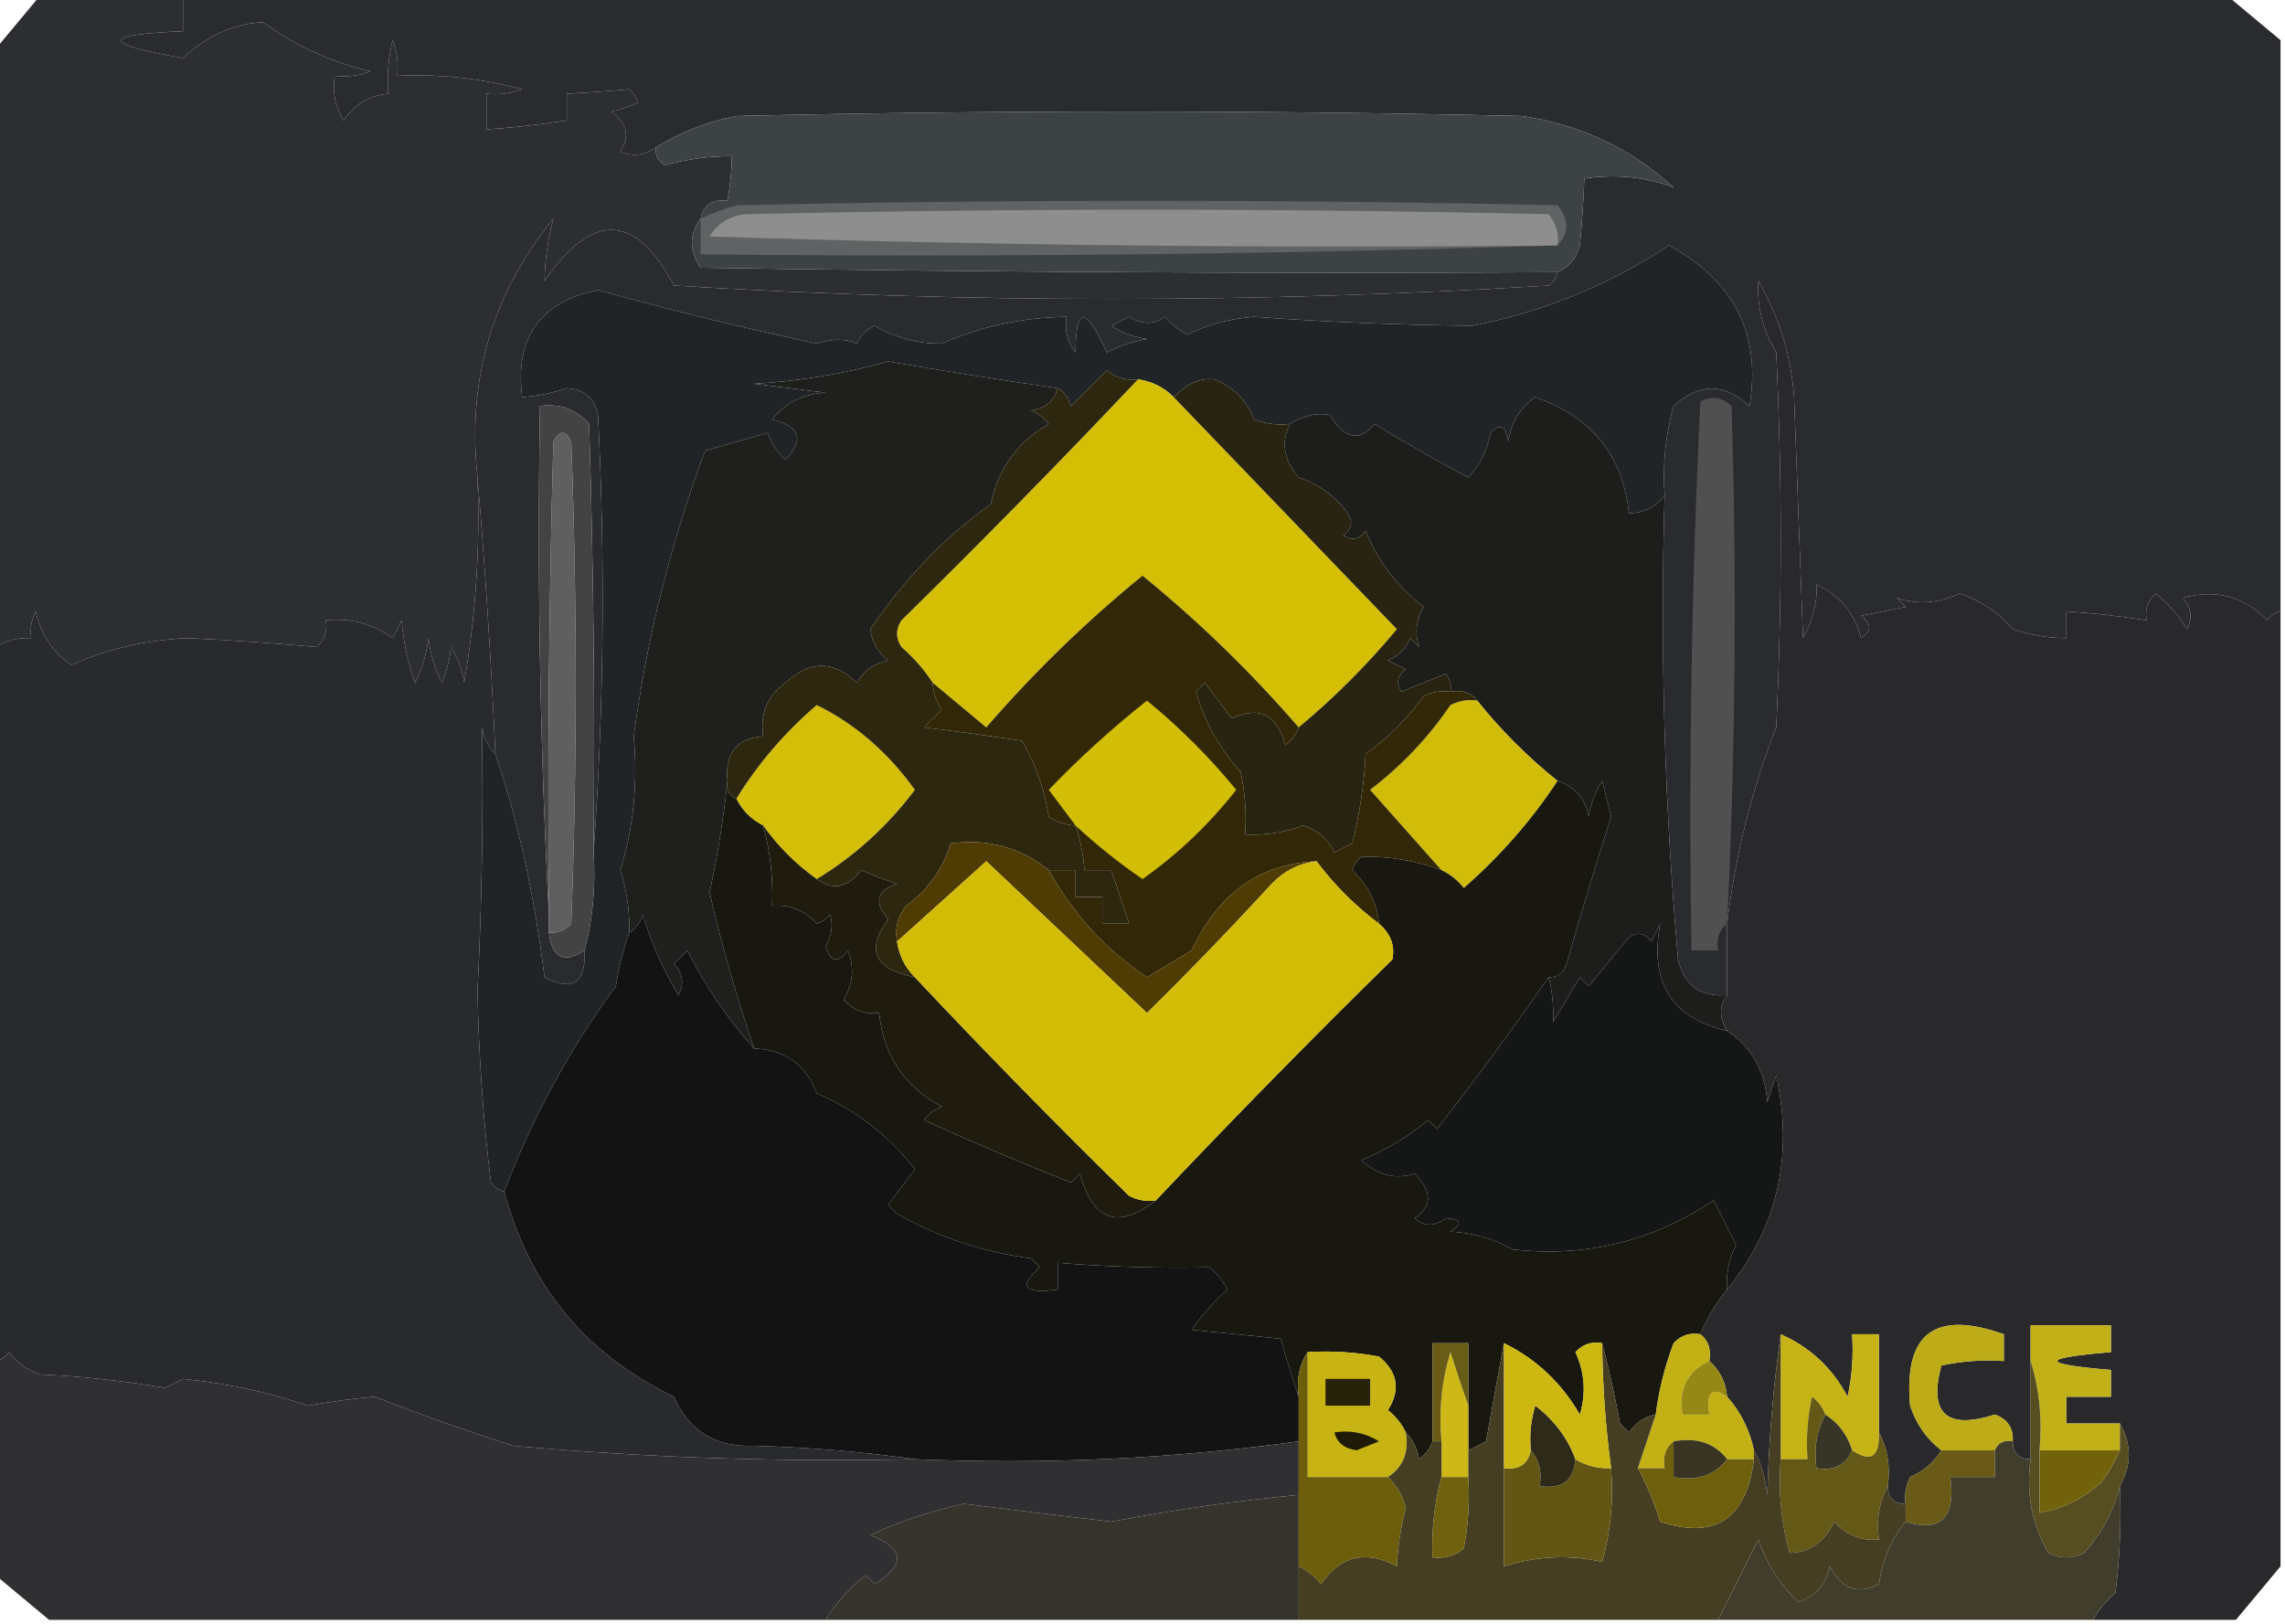 <?xml version="1.0" encoding="UTF-8"?>
<!DOCTYPE svg PUBLIC "-//W3C//DTD SVG 1.1//EN" "http://www.w3.org/Graphics/SVG/1.1/DTD/svg11.dtd">
<svg xmlns="http://www.w3.org/2000/svg" version="1.1" width="256px" height="182px" style="shape-rendering:geometricPrecision; text-rendering:geometricPrecision; image-rendering:optimizeQuality; fill-rule:evenodd; clip-rule:evenodd" xmlns:xlink="http://www.w3.org/1999/xlink">
<g><path style="opacity:1" fill="#2c2e32" d="M 4.5,-0.5 C 9.833,-0.5 15.167,-0.5 20.5,-0.5C 20.5,0.833 20.5,2.167 20.5,3.5C 11.268,3.888 11.268,4.888 20.5,6.5C 23.248,3.949 26.248,2.616 29.5,2.5C 33.051,5.106 37.051,6.939 41.5,8C 40.207,8.49 38.873,8.657 37.5,8.5C 37.215,10.288 37.548,11.955 38.5,13.5C 39.695,11.703 41.362,10.703 43.5,10.5C 43.338,8.473 43.505,6.473 44,4.5C 44.49,5.793 44.657,7.127 44.5,8.5C 49.248,8.275 53.915,8.775 58.5,10C 57.207,10.49 55.873,10.657 54.5,10.5C 54.5,11.833 54.5,13.167 54.5,14.5C 57.518,14.296 60.518,13.963 63.5,13.5C 63.5,12.5 63.5,11.5 63.5,10.5C 65.915,10.373 68.249,10.207 70.5,10C 70.957,10.414 71.291,10.914 71.5,11.5C 70.397,11.998 69.397,12.331 68.5,12.5C 70.27,13.82 70.603,15.32 69.5,17C 70.928,17.579 72.262,17.412 73.5,16.5C 73.369,17.376 73.703,18.043 74.5,18.5C 77.068,17.81 79.568,17.477 82,17.5C 81.981,19.108 81.815,20.774 81.5,22.5C 79.821,22.285 78.821,22.952 78.5,24.5C 77.193,26.223 77.193,28.056 78.5,30C 110.498,30.5 142.498,30.667 174.5,30.5C 174.389,31.117 174.056,31.617 173.5,32C 140.834,33.99 108.167,33.99 75.5,32C 71.192,23.864 66.359,23.697 61,31.5C 61.052,29.089 61.385,26.756 62,24.5C 55.145,32.924 52.311,42.59 53.5,53.5C 53.812,61.228 53.312,68.895 52,76.5C 51.781,75.062 51.281,73.729 50.5,72.5C 50.446,73.687 50.113,75.02 49.5,76.5C 48.702,74.922 48.202,73.256 48,71.5C 47.798,73.256 47.298,74.922 46.5,76.5C 45.686,74.234 45.186,71.9 45,69.5C 44.667,70.167 44.333,70.833 44,71.5C 41.772,69.887 39.272,69.22 36.5,69.5C 36.719,70.675 36.386,71.675 35.5,72.5C 30.742,72.067 25.909,71.734 21,71.5C 16.355,71.715 12.022,72.715 8,74.5C 5.851,73.023 4.518,71.023 4,68.5C 3.517,69.448 3.351,70.448 3.5,71.5C 2.041,71.433 0.708,71.766 -0.5,72.5C -0.5,50.167 -0.5,27.833 -0.5,5.5C 1.137,3.525 2.804,1.525 4.5,-0.5 Z"/></g>
<g><path style="opacity:1" fill="#2a2b2f" d="M 20.5,-0.5 C 96.833,-0.5 173.167,-0.5 249.5,-0.5C 251.475,1.137 253.475,2.804 255.5,4.5C 255.5,25.833 255.5,47.167 255.5,68.5C 254.883,68.611 254.383,68.944 254,69.5C 251.399,66.81 248.232,65.977 244.5,67C 245.517,68.049 245.684,69.216 245,70.5C 244.059,68.939 242.892,67.605 241.5,66.5C 240.614,67.325 240.281,68.325 240.5,69.5C 237.518,69.037 234.518,68.704 231.5,68.5C 231.5,69.5 231.5,70.5 231.5,71.5C 229.453,71.489 227.453,71.156 225.5,70.5C 223.883,68.609 221.883,67.276 219.5,66.5C 217.169,67.606 214.836,67.772 212.5,67C 212.833,67.333 213.167,67.667 213.5,68C 211.833,68.333 210.167,68.667 208.5,69C 209.711,69.893 209.711,70.726 208.5,71.5C 207.768,68.691 206.101,66.691 203.5,65.5C 203.642,67.382 203.142,69.382 202,71.5C 201.667,62.5 201.333,53.5 201,44.5C 200.662,39.821 199.328,35.488 197,31.5C 196.82,34.309 197.487,36.976 199,39.5C 199.667,53.5 199.667,67.5 199,81.5C 196.231,88.577 194.397,95.91 193.5,103.5C 193.5,106.167 193.5,108.833 193.5,111.5C 190.52,111.759 188.687,110.426 188,107.5C 186.474,90.052 185.974,72.718 186.5,55.5C 186.249,52.091 186.583,48.758 187.5,45.5C 190.371,42.887 193.205,42.887 196,45.5C 197.347,37.526 194.347,31.526 187,27.5C 180.238,31.937 172.905,34.937 165,36.5C 156.82,36.416 148.654,36.082 140.5,35.5C 137.842,35.69 135.342,36.357 133,37.5C 132.05,36.978 131.216,36.311 130.5,35.5C 129.289,36.39 127.955,36.39 126.5,35.5C 125.833,35.833 125.167,36.167 124.5,36.5C 125.729,37.281 127.062,37.781 128.5,38C 126.899,38.273 125.399,38.773 124,39.5C 121.67,34.288 120.503,34.288 120.5,39.5C 119.571,38.311 119.238,36.978 119.5,35.5C 114.569,35.568 109.903,36.568 105.5,38.5C 102.812,38.519 100.312,37.852 98,36.5C 97.055,36.905 96.388,37.572 96,38.5C 94.704,37.932 93.204,37.932 91.5,38.5C 83.255,36.742 75.089,34.742 67,32.5C 60.499,33.82 57.665,37.82 58.5,44.5C 60.199,44.38 61.865,44.046 63.5,43.5C 65.425,43.59 66.592,44.59 67,46.5C 67.828,63.005 67.662,79.338 66.5,95.5C 66.667,79.496 66.5,63.496 66,47.5C 64.556,45.845 62.722,45.178 60.5,45.5C 60.17,64.674 60.503,83.674 61.5,102.5C 61.5,103.167 61.5,103.833 61.5,104.5C 61.837,107.336 63.171,108.002 65.5,106.5C 65.65,110.161 64.15,111.161 61,109.5C 59.865,100.242 58.032,91.909 55.5,84.5C 55.024,74.004 54.358,63.67 53.5,53.5C 52.311,42.59 55.145,32.924 62,24.5C 61.385,26.756 61.052,29.089 61,31.5C 66.359,23.697 71.192,23.864 75.5,32C 108.167,33.99 140.834,33.99 173.5,32C 174.056,31.617 174.389,31.117 174.5,30.5C 175.79,29.942 176.623,28.942 177,27.5C 177.254,24.805 177.421,22.305 177.5,20C 181.015,19.481 184.348,19.814 187.5,21C 182.696,16.615 177.029,13.948 170.5,13C 141.167,12.333 111.833,12.333 82.5,13C 79.261,13.622 76.261,14.788 73.5,16.5C 72.262,17.412 70.928,17.579 69.5,17C 70.603,15.32 70.27,13.82 68.5,12.5C 69.397,12.331 70.397,11.998 71.5,11.5C 71.291,10.914 70.957,10.414 70.5,10C 68.249,10.207 65.915,10.373 63.5,10.5C 63.5,11.5 63.5,12.5 63.5,13.5C 60.518,13.963 57.518,14.296 54.5,14.5C 54.5,13.167 54.5,11.833 54.5,10.5C 55.873,10.657 57.207,10.49 58.5,10C 53.915,8.775 49.248,8.275 44.5,8.5C 44.657,7.127 44.49,5.793 44,4.5C 43.505,6.473 43.338,8.473 43.5,10.5C 41.362,10.703 39.695,11.703 38.5,13.5C 37.548,11.955 37.215,10.288 37.5,8.5C 38.873,8.657 40.207,8.49 41.5,8C 37.051,6.939 33.051,5.106 29.5,2.5C 26.248,2.616 23.248,3.949 20.5,6.5C 11.268,4.888 11.268,3.888 20.5,3.5C 20.5,2.167 20.5,0.833 20.5,-0.5 Z"/></g>
<g><path style="opacity:1" fill="#3d4245" d="M 174.5,30.5 C 142.498,30.667 110.498,30.5 78.5,30C 77.193,28.056 77.193,26.223 78.5,24.5C 78.821,22.952 79.821,22.285 81.5,22.5C 81.815,20.774 81.981,19.108 82,17.5C 79.568,17.477 77.068,17.81 74.5,18.5C 73.703,18.043 73.369,17.376 73.5,16.5C 76.261,14.788 79.261,13.622 82.5,13C 111.833,12.333 141.167,12.333 170.5,13C 177.029,13.948 182.696,16.615 187.5,21C 184.348,19.814 181.015,19.481 177.5,20C 177.421,22.305 177.254,24.805 177,27.5C 176.623,28.942 175.79,29.942 174.5,30.5 Z"/></g>
<g><path style="opacity:1" fill="#5f6364" d="M 174.5,27.5 C 142.671,28.498 110.671,28.832 78.5,28.5C 78.5,27.167 78.5,25.833 78.5,24.5C 79.766,23.91 81.099,23.41 82.5,23C 113.167,22.333 143.833,22.333 174.5,23C 175.801,24.616 175.801,26.116 174.5,27.5 Z"/></g>
<g><path style="opacity:1" fill="#8e8e8e" d="M 174.5,27.5 C 142.826,27.833 111.16,27.5 79.5,26.5C 80.38,25.029 81.714,24.196 83.5,24C 113.5,23.333 143.5,23.333 173.5,24C 174.337,25.011 174.67,26.178 174.5,27.5 Z"/></g>
<g><path style="opacity:1" fill="#202426" d="M 186.5,55.5 C 185.533,56.806 184.199,57.473 182.5,57.5C 181.805,51.03 178.305,46.697 172,44.5C 170.26,45.716 169.26,47.383 169,49.5C 168.683,47.699 168.016,47.366 167,48.5C 166.64,50.421 165.806,52.088 164.5,53.5C 160.885,51.585 157.385,49.585 154,47.5C 152.318,49.554 150.651,49.221 149,46.5C 147.612,46.214 146.112,46.548 144.5,47.5C 143.127,47.657 141.793,47.49 140.5,47C 139.667,44.833 138.167,43.333 136,42.5C 134.413,42.342 132.913,43.009 131.5,44.5C 130.395,43.4 129.062,42.733 127.5,42.5C 126.178,42.67 125.011,42.337 124,41.5C 122.667,42.833 121.333,44.167 120,45.5C 119.722,44.584 119.222,43.917 118.5,43.5C 112.196,42.592 105.863,41.592 99.5,40.5C 94.605,41.878 89.605,42.711 84.5,43C 87.167,43.333 89.833,43.667 92.5,44C 89.997,44.129 87.997,45.129 86.5,47C 89.649,47.776 90.149,49.276 88,51.5C 87.085,50.672 86.419,49.672 86,48.5C 83.667,49.167 81.333,49.833 79,50.5C 75.124,60.901 72.458,71.567 71,82.5C 71.475,87.731 70.975,92.731 69.5,97.5C 70.223,99.782 70.557,102.116 70.5,104.5C 69.815,106.414 69.315,108.414 69,110.5C 63.818,117.541 59.651,125.208 56.5,133.5C 55.883,133.389 55.383,133.056 55,132.5C 54.124,125.36 53.624,118.193 53.5,111C 53.985,101.216 54.151,91.383 54,81.5C 54.232,82.737 54.732,83.737 55.5,84.5C 58.032,91.909 59.865,100.242 61,109.5C 64.15,111.161 65.65,110.161 65.5,106.5C 66.423,102.936 66.756,99.269 66.5,95.5C 67.662,79.338 67.828,63.005 67,46.5C 66.592,44.59 65.425,43.59 63.5,43.5C 61.865,44.046 60.199,44.38 58.5,44.5C 57.665,37.82 60.499,33.82 67,32.5C 75.089,34.742 83.255,36.742 91.5,38.5C 93.204,37.932 94.704,37.932 96,38.5C 96.388,37.572 97.055,36.905 98,36.5C 100.312,37.852 102.812,38.519 105.5,38.5C 109.903,36.568 114.569,35.568 119.5,35.5C 119.238,36.978 119.571,38.311 120.5,39.5C 120.503,34.288 121.67,34.288 124,39.5C 125.399,38.773 126.899,38.273 128.5,38C 127.062,37.781 125.729,37.281 124.5,36.5C 125.167,36.167 125.833,35.833 126.5,35.5C 127.955,36.39 129.289,36.39 130.5,35.5C 131.216,36.311 132.05,36.978 133,37.5C 135.342,36.357 137.842,35.69 140.5,35.5C 148.654,36.082 156.82,36.416 165,36.5C 172.905,34.937 180.238,31.937 187,27.5C 194.347,31.526 197.347,37.526 196,45.5C 193.205,42.887 190.371,42.887 187.5,45.5C 186.583,48.758 186.249,52.091 186.5,55.5 Z"/></g>
<g><path style="opacity:1" fill="#d5bf05" d="M 127.5,42.5 C 129.062,42.733 130.395,43.4 131.5,44.5C 139.791,53.126 148.124,61.792 156.5,70.5C 153.146,74.521 149.479,78.188 145.5,81.5C 140.158,75.325 134.325,69.658 128,64.5C 121.696,69.637 115.863,75.303 110.5,81.5C 108.481,79.81 106.481,78.144 104.5,76.5C 103.542,75.038 102.376,73.705 101,72.5C 100.333,71.5 100.333,70.5 101,69.5C 110.036,60.632 118.869,51.632 127.5,42.5 Z"/></g>
<g><path style="opacity:1" fill="#1d1e1c" d="M 186.5,55.5 C 185.974,72.718 186.474,90.052 188,107.5C 188.687,110.426 190.52,111.759 193.5,111.5C 192.595,112.702 192.595,114.036 193.5,115.5C 187.277,114.088 184.777,110.088 186,103.5C 185.667,104.167 185.333,104.833 185,105.5C 184.282,104.549 183.449,104.383 182.5,105C 181,106.833 179.5,108.667 178,110.5C 177.667,110.167 177.333,109.833 177,109.5C 176,111.167 175,112.833 174,114.5C 174.068,112.658 173.901,110.991 173.5,109.5C 174.497,109.53 175.164,109.03 175.5,108C 177.09,102.471 178.757,96.971 180.5,91.5C 180.167,90.167 179.833,88.833 179.5,87.5C 178.719,88.729 178.219,90.062 178,91.5C 177.584,89.45 176.417,88.116 174.5,87.5C 171.167,84.833 168.167,81.833 165.5,78.5C 164.791,77.596 163.791,77.263 162.5,77.5C 162.631,76.761 162.464,76.094 162,75.5C 160.333,76.167 158.667,76.833 157,77.5C 156.383,76.551 156.549,75.718 157.5,75C 156.833,74.667 156.167,74.333 155.5,74C 156.667,73.5 157.5,72.667 158,71.5C 158.333,71.833 158.667,72.167 159,72.5C 158.478,70.951 158.645,69.451 159.5,68C 156.563,65.733 154.397,62.9 153,59.5C 152.282,60.451 151.449,60.617 150.5,60C 151.451,59.282 151.617,58.449 151,57.5C 149.587,55.586 147.753,54.253 145.5,53.5C 143.834,51.579 143.5,49.579 144.5,47.5C 146.112,46.548 147.612,46.214 149,46.5C 150.651,49.221 152.318,49.554 154,47.5C 157.385,49.585 160.885,51.585 164.5,53.5C 165.806,52.088 166.64,50.421 167,48.5C 168.016,47.366 168.683,47.699 169,49.5C 169.26,47.383 170.26,45.716 172,44.5C 178.305,46.697 181.805,51.03 182.5,57.5C 184.199,57.473 185.533,56.806 186.5,55.5 Z"/></g>
<g><path style="opacity:1" fill="#5f5f5f" d="M 61.5,104.5 C 61.5,103.833 61.5,103.167 61.5,102.5C 61.333,84.83 61.5,67.163 62,49.5C 62.667,48.167 63.333,48.167 64,49.5C 64.667,67.5 64.667,85.5 64,103.5C 63.329,104.252 62.496,104.586 61.5,104.5 Z"/></g>
<g><path style="opacity:1" fill="#1f201d" d="M 118.5,43.5 C 118.119,44.931 117.119,45.764 115.5,46C 116.308,46.308 116.975,46.808 117.5,47.5C 114.001,49.505 111.834,52.505 111,56.5C 105.941,60.068 101.441,64.734 97.5,70.5C 97.709,71.995 98.376,73.161 99.5,74C 97.939,74.318 96.772,75.151 96,76.5C 93.393,73.975 90.727,73.975 88,76.5C 85.966,77.944 85.132,79.944 85.5,82.5C 82.53,82.746 81.197,84.412 81.5,87.5C 81.057,91.743 80.39,95.91 79.5,100C 80.889,105.99 82.555,111.823 84.5,117.5C 81.569,114.24 79.069,110.573 77,106.5C 76.5,107 76,107.5 75.5,108C 76.517,109.049 76.684,110.216 76,111.5C 74.299,108.644 72.966,105.644 72,102.5C 71.722,103.416 71.222,104.082 70.5,104.5C 70.557,102.116 70.223,99.782 69.5,97.5C 70.975,92.731 71.475,87.731 71,82.5C 72.458,71.567 75.124,60.901 79,50.5C 81.333,49.833 83.667,49.167 86,48.5C 86.419,49.672 87.085,50.672 88,51.5C 90.149,49.276 89.649,47.776 86.5,47C 87.997,45.129 89.997,44.129 92.5,44C 89.833,43.667 87.167,43.333 84.5,43C 89.605,42.711 94.605,41.878 99.5,40.5C 105.863,41.592 112.196,42.592 118.5,43.5 Z"/></g>
<g><path style="opacity:1" fill="#505050" d="M 193.5,103.5 C 192.596,104.209 192.263,105.209 192.5,106.5C 191.5,106.5 190.5,106.5 189.5,106.5C 189.173,85.924 189.507,65.424 190.5,45C 191.784,44.316 192.951,44.483 194,45.5C 194.601,64.841 194.434,84.174 193.5,103.5 Z"/></g>
<g><path style="opacity:1" fill="#434344" d="M 66.5,95.5 C 66.756,99.269 66.423,102.936 65.5,106.5C 63.171,108.002 61.837,107.336 61.5,104.5C 62.496,104.586 63.329,104.252 64,103.5C 64.667,85.5 64.667,67.5 64,49.5C 63.333,48.167 62.667,48.167 62,49.5C 61.5,67.163 61.333,84.83 61.5,102.5C 60.503,83.674 60.17,64.674 60.5,45.5C 62.722,45.178 64.556,45.845 66,47.5C 66.5,63.496 66.667,79.496 66.5,95.5 Z"/></g>
<g><path style="opacity:1" fill="#292a2e" d="M 53.5,53.5 C 54.358,63.67 55.024,74.004 55.5,84.5C 54.732,83.737 54.232,82.737 54,81.5C 54.151,91.383 53.985,101.216 53.5,111C 53.624,118.193 54.124,125.36 55,132.5C 55.383,133.056 55.883,133.389 56.5,133.5C 59.291,144.077 65.625,151.744 75.5,156.5C 77.165,160.34 80.165,162.173 84.5,162C 90.681,162.172 96.681,162.672 102.5,163.5C 87.466,163.832 72.466,163.332 57.5,162C 52.268,160.324 47.101,158.491 42,156.5C 39.531,156.712 37.031,157.045 34.5,157.5C 30.006,155.977 25.34,154.977 20.5,154.5C 19.833,154.833 19.167,155.167 18.5,155.5C 13.887,154.721 9.22,154.221 4.5,154C 3.069,153.535 1.903,152.701 1,151.5C 0.617,152.056 0.117,152.389 -0.5,152.5C -0.5,125.833 -0.5,99.167 -0.5,72.5C 0.708,71.766 2.041,71.433 3.5,71.5C 3.351,70.448 3.517,69.448 4,68.5C 4.518,71.023 5.851,73.023 8,74.5C 12.022,72.715 16.355,71.715 21,71.5C 25.909,71.734 30.742,72.067 35.5,72.5C 36.386,71.675 36.719,70.675 36.5,69.5C 39.272,69.22 41.772,69.887 44,71.5C 44.333,70.833 44.667,70.167 45,69.5C 45.186,71.9 45.686,74.234 46.5,76.5C 47.298,74.922 47.798,73.256 48,71.5C 48.202,73.256 48.702,74.922 49.5,76.5C 50.113,75.02 50.446,73.687 50.5,72.5C 51.281,73.729 51.781,75.062 52,76.5C 53.312,68.895 53.812,61.228 53.5,53.5 Z"/></g>
<g><path style="opacity:1" fill="#29292c" d="M 255.5,68.5 C 255.5,104.167 255.5,139.833 255.5,175.5C 253.863,177.475 252.196,179.475 250.5,181.5C 245.167,181.5 239.833,181.5 234.5,181.5C 235.122,180.373 235.955,179.373 237,178.5C 237.499,174.514 237.666,170.514 237.5,166.5C 238.833,164.167 238.833,161.833 237.5,159.5C 235.5,159.5 233.5,159.5 231.5,159.5C 231.5,158.5 231.5,157.5 231.5,156.5C 233.167,156.5 234.833,156.5 236.5,156.5C 236.5,155.5 236.5,154.5 236.5,153.5C 228.5,152.833 228.5,152.167 236.5,151.5C 236.5,150.5 236.5,149.5 236.5,148.5C 233.5,148.5 230.5,148.5 227.5,148.5C 227.5,149.833 227.5,151.167 227.5,152.5C 227.5,156.167 227.5,159.833 227.5,163.5C 226.167,163.5 225.5,162.833 225.5,161.5C 225.585,160.005 224.919,159.005 223.5,158.5C 218.062,160.227 216.062,158.393 217.5,153C 219.81,152.503 222.143,152.337 224.5,152.5C 224.5,151.5 224.5,150.5 224.5,149.5C 216.762,146.745 213.262,149.412 214,157.5C 214.697,159.584 215.864,161.251 217.5,162.5C 216.685,163.837 215.518,164.837 214,165.5C 213.517,166.448 213.351,167.448 213.5,168.5C 212.167,168.5 211.5,167.833 211.5,166.5C 211.795,164.265 211.461,162.265 210.5,160.5C 210.5,156.833 210.5,153.167 210.5,149.5C 209.5,149.5 208.5,149.5 207.5,149.5C 207.663,151.857 207.497,154.19 207,156.5C 205.264,153.261 202.764,150.927 199.5,149.5C 198.672,155.319 198.172,161.319 198,167.5C 197.802,165.618 197.302,163.952 196.5,162.5C 196.025,160.216 195.025,158.216 193.5,156.5C 193.34,154.847 192.674,153.514 191.5,152.5C 191.737,151.209 191.404,150.209 190.5,149.5C 191.248,147.668 192.248,146.001 193.5,144.5C 199.139,137.533 200.972,129.533 199,120.5C 198.667,121.5 198.333,122.5 198,123.5C 197.754,119.995 196.254,117.329 193.5,115.5C 192.595,114.036 192.595,112.702 193.5,111.5C 193.5,108.833 193.5,106.167 193.5,103.5C 194.397,95.91 196.231,88.577 199,81.5C 199.667,67.5 199.667,53.5 199,39.5C 197.487,36.976 196.82,34.309 197,31.5C 199.328,35.488 200.662,39.821 201,44.5C 201.333,53.5 201.667,62.5 202,71.5C 203.142,69.382 203.642,67.382 203.5,65.5C 206.101,66.691 207.768,68.691 208.5,71.5C 209.711,70.726 209.711,69.893 208.5,69C 210.167,68.667 211.833,68.333 213.5,68C 213.167,67.667 212.833,67.333 212.5,67C 214.836,67.772 217.169,67.606 219.5,66.5C 221.883,67.276 223.883,68.609 225.5,70.5C 227.453,71.156 229.453,71.489 231.5,71.5C 231.5,70.5 231.5,69.5 231.5,68.5C 234.518,68.704 237.518,69.037 240.5,69.5C 240.281,68.325 240.614,67.325 241.5,66.5C 242.892,67.605 244.059,68.939 245,70.5C 245.684,69.216 245.517,68.049 244.5,67C 248.232,65.977 251.399,66.81 254,69.5C 254.383,68.944 254.883,68.611 255.5,68.5 Z"/></g>
<g><path style="opacity:1" fill="#d4be08" d="M 91.5,98.5 C 89.139,96.806 87.139,94.806 85.5,92.5C 84.167,91.833 83.167,90.833 82.5,89.5C 84.893,85.598 87.893,82.098 91.5,79C 95.797,81.108 99.464,84.275 102.5,88.5C 99.417,92.588 95.75,95.921 91.5,98.5 Z"/></g>
<g><path style="opacity:1" fill="#d1bc09" d="M 165.5,78.5 C 168.167,81.833 171.167,84.833 174.5,87.5C 171.604,91.905 168.104,95.905 164,99.5C 163.292,98.62 162.458,97.953 161.5,97.5C 158.856,94.52 156.189,91.52 153.5,88.5C 157.021,85.813 160.021,82.647 162.5,79C 163.448,78.517 164.448,78.35 165.5,78.5 Z"/></g>
<g><path style="opacity:1" fill="#292412" d="M 144.5,47.5 C 143.5,49.579 143.834,51.579 145.5,53.5C 147.753,54.253 149.587,55.586 151,57.5C 151.617,58.449 151.451,59.282 150.5,60C 151.449,60.617 152.282,60.451 153,59.5C 154.397,62.9 156.563,65.733 159.5,68C 158.645,69.451 158.478,70.951 159,72.5C 158.667,72.167 158.333,71.833 158,71.5C 157.5,72.667 156.667,73.5 155.5,74C 156.167,74.333 156.833,74.667 157.5,75C 156.549,75.718 156.383,76.551 157,77.5C 158.667,76.833 160.333,76.167 162,75.5C 162.464,76.094 162.631,76.761 162.5,77.5C 161.448,77.35 160.448,77.517 159.5,78C 157.658,80.543 155.491,82.71 153,84.5C 152.824,87.882 152.324,91.215 151.5,94.5C 150.833,94.833 150.167,95.167 149.5,95.5C 148.751,93.988 147.584,92.988 146,92.5C 143.901,93.287 141.734,93.62 139.5,93.5C 139.663,91.143 139.497,88.81 139,86.5C 136.558,83.757 134.892,80.757 134,77.5C 134.333,77.167 134.667,76.833 135,76.5C 136,77.833 137,79.167 138,80.5C 141.101,79.05 143.101,80.05 144,83.5C 144.717,82.956 145.217,82.289 145.5,81.5C 149.479,78.188 153.146,74.521 156.5,70.5C 148.124,61.792 139.791,53.126 131.5,44.5C 132.913,43.009 134.413,42.342 136,42.5C 138.167,43.333 139.667,44.833 140.5,47C 141.793,47.49 143.127,47.657 144.5,47.5 Z"/></g>
<g><path style="opacity:1" fill="#2e2710" d="M 127.5,42.5 C 118.869,51.632 110.036,60.632 101,69.5C 100.333,70.5 100.333,71.5 101,72.5C 102.376,73.705 103.542,75.038 104.5,76.5C 104.539,77.583 104.873,78.583 105.5,79.5C 104.833,80.167 104.167,80.833 103.5,81.5C 106.92,81.915 110.587,82.415 114.5,83C 116.002,85.574 117.002,88.407 117.5,91.5C 118.417,92.127 119.417,92.461 120.5,92.5C 121.038,94.117 121.371,95.784 121.5,97.5C 122.5,97.5 123.5,97.5 124.5,97.5C 125.167,99.5 125.833,101.5 126.5,103.5C 125.5,103.5 124.5,103.5 123.5,103.5C 123.5,102.5 123.5,101.5 123.5,100.5C 122.5,100.5 121.5,100.5 120.5,100.5C 120.5,99.5 120.5,98.5 120.5,97.5C 119.5,97.5 118.5,97.5 117.5,97.5C 114.332,94.944 110.666,93.944 106.5,94.5C 105.679,97.338 104.013,99.672 101.5,101.5C 100.571,102.689 100.238,104.022 100.5,105.5C 100.733,107.062 101.4,108.395 102.5,109.5C 97.963,108.609 96.963,106.443 99.5,103C 97.877,101.124 98.21,99.79 100.5,99C 99.128,98.598 97.795,98.098 96.5,97.5C 94.954,99.484 93.287,99.817 91.5,98.5C 95.75,95.921 99.417,92.588 102.5,88.5C 99.464,84.275 95.797,81.108 91.5,79C 87.893,82.098 84.893,85.598 82.5,89.5C 81.662,89.158 81.328,88.492 81.5,87.5C 81.197,84.412 82.53,82.746 85.5,82.5C 85.132,79.944 85.966,77.944 88,76.5C 90.727,73.975 93.393,73.975 96,76.5C 96.772,75.151 97.939,74.318 99.5,74C 98.376,73.161 97.709,71.995 97.5,70.5C 101.441,64.734 105.941,60.068 111,56.5C 111.834,52.505 114.001,49.505 117.5,47.5C 116.975,46.808 116.308,46.308 115.5,46C 117.119,45.764 118.119,44.931 118.5,43.5C 119.222,43.917 119.722,44.584 120,45.5C 121.333,44.167 122.667,42.833 124,41.5C 125.011,42.337 126.178,42.67 127.5,42.5 Z"/></g>
<g><path style="opacity:1" fill="#322808" d="M 145.5,81.5 C 145.217,82.289 144.717,82.956 144,83.5C 143.101,80.05 141.101,79.05 138,80.5C 137,79.167 136,77.833 135,76.5C 134.667,76.833 134.333,77.167 134,77.5C 134.892,80.757 136.558,83.757 139,86.5C 139.497,88.81 139.663,91.143 139.5,93.5C 141.734,93.62 143.901,93.287 146,92.5C 147.584,92.988 148.751,93.988 149.5,95.5C 150.167,95.167 150.833,94.833 151.5,94.5C 152.324,91.215 152.824,87.882 153,84.5C 155.491,82.71 157.658,80.543 159.5,78C 160.448,77.517 161.448,77.35 162.5,77.5C 163.791,77.263 164.791,77.596 165.5,78.5C 164.448,78.35 163.448,78.517 162.5,79C 160.021,82.647 157.021,85.813 153.5,88.5C 156.189,91.52 158.856,94.52 161.5,97.5C 158.57,96.422 155.57,95.922 152.5,96C 152.043,96.414 151.709,96.914 151.5,97.5C 153.264,99.13 154.264,101.13 154.5,103.5C 151.833,101.5 149.5,99.167 147.5,96.5C 141.146,96.769 136.479,100.103 133.5,106.5C 131.833,107.5 130.167,108.5 128.5,109.5C 123.866,106.381 120.199,102.381 117.5,97.5C 118.5,97.5 119.5,97.5 120.5,97.5C 120.5,98.5 120.5,99.5 120.5,100.5C 121.5,100.5 122.5,100.5 123.5,100.5C 123.5,101.5 123.5,102.5 123.5,103.5C 124.5,103.5 125.5,103.5 126.5,103.5C 125.833,101.5 125.167,99.5 124.5,97.5C 123.5,97.5 122.5,97.5 121.5,97.5C 121.371,95.784 121.038,94.117 120.5,92.5C 119.417,92.461 118.417,92.127 117.5,91.5C 117.002,88.407 116.002,85.574 114.5,83C 110.587,82.415 106.92,81.915 103.5,81.5C 104.167,80.833 104.833,80.167 105.5,79.5C 104.873,78.583 104.539,77.583 104.5,76.5C 106.481,78.144 108.481,79.81 110.5,81.5C 115.863,75.303 121.696,69.637 128,64.5C 134.325,69.658 140.158,75.325 145.5,81.5 Z"/></g>
<g><path style="opacity:1" fill="#d2bd07" d="M 120.5,92.5 C 119.524,91.185 118.524,89.852 117.5,88.5C 120.895,84.952 124.562,81.619 128.5,78.5C 132.167,81.5 135.5,84.833 138.5,88.5C 135.468,92.366 131.968,95.699 128,98.5C 125.348,96.68 122.848,94.68 120.5,92.5 Z"/></g>
<g><path style="opacity:1" fill="#151716" d="M 193.5,115.5 C 196.254,117.329 197.754,119.995 198,123.5C 198.333,122.5 198.667,121.5 199,120.5C 200.972,129.533 199.139,137.533 193.5,144.5C 193.357,142.738 193.691,141.071 194.5,139.5C 193.667,137.833 192.833,136.167 192,134.5C 185.119,139.083 177.619,140.917 169.5,140C 167.377,138.806 165.043,138.14 162.5,138C 163.888,137.111 163.722,136.611 162,136.5C 160.7,137.452 159.533,137.452 158.5,136.5C 160.478,135.197 160.478,133.531 158.5,131.5C 156.388,132.199 154.388,131.699 152.5,130C 155.249,128.877 157.749,127.377 160,125.5C 160.333,125.833 160.667,126.167 161,126.5C 165.323,120.93 169.49,115.263 173.5,109.5C 173.901,110.991 174.068,112.658 174,114.5C 175,112.833 176,111.167 177,109.5C 177.333,109.833 177.667,110.167 178,110.5C 179.5,108.667 181,106.833 182.5,105C 183.449,104.383 184.282,104.549 185,105.5C 185.333,104.833 185.667,104.167 186,103.5C 184.777,110.088 187.277,114.088 193.5,115.5 Z"/></g>
<g><path style="opacity:1" fill="#181710" d="M 81.5,87.5 C 81.328,88.492 81.662,89.158 82.5,89.5C 83.167,90.833 84.167,91.833 85.5,92.5C 86.299,95.43 86.632,98.43 86.5,101.5C 88.492,101.328 90.159,101.995 91.5,103.5C 92.086,103.291 92.586,102.957 93,102.5C 93.353,103.672 93.187,104.838 92.5,106C 93.01,107.826 93.844,107.993 95,106.5C 95.743,108.441 95.576,110.274 94.5,112C 95.563,113.188 96.897,113.688 98.5,113.5C 98.943,118.208 101.276,121.708 105.5,124C 104.692,124.308 104.025,124.808 103.5,125.5C 108.982,127.994 114.482,130.327 120,132.5C 120.333,132.167 120.667,131.833 121,131.5C 122.427,136.808 125.26,137.808 129.5,134.5C 138.131,125.368 146.964,116.368 156,107.5C 156.3,105.934 155.8,104.601 154.5,103.5C 154.264,101.13 153.264,99.13 151.5,97.5C 151.709,96.914 152.043,96.414 152.5,96C 155.57,95.922 158.57,96.422 161.5,97.5C 162.458,97.953 163.292,98.62 164,99.5C 168.104,95.905 171.604,91.905 174.5,87.5C 176.417,88.116 177.584,89.45 178,91.5C 178.219,90.062 178.719,88.729 179.5,87.5C 179.833,88.833 180.167,90.167 180.5,91.5C 178.757,96.971 177.09,102.471 175.5,108C 175.164,109.03 174.497,109.53 173.5,109.5C 169.49,115.263 165.323,120.93 161,126.5C 160.667,126.167 160.333,125.833 160,125.5C 157.749,127.377 155.249,128.877 152.5,130C 154.388,131.699 156.388,132.199 158.5,131.5C 160.478,133.531 160.478,135.197 158.5,136.5C 159.533,137.452 160.7,137.452 162,136.5C 163.722,136.611 163.888,137.111 162.5,138C 165.043,138.14 167.377,138.806 169.5,140C 177.619,140.917 185.119,139.083 192,134.5C 192.833,136.167 193.667,137.833 194.5,139.5C 193.691,141.071 193.357,142.738 193.5,144.5C 192.248,146.001 191.248,147.668 190.5,149.5C 189.325,149.281 188.325,149.614 187.5,150.5C 186.518,153.096 185.851,155.762 185.5,158.5C 184.265,158.721 183.265,159.388 182.5,160.5C 182.167,160.167 181.833,159.833 181.5,159.5C 180.911,156.36 180.244,153.36 179.5,150.5C 178.325,150.281 177.325,150.614 176.5,151.5C 177.544,153.768 177.711,156.101 177,158.5C 174.932,154.93 172.099,152.263 168.5,150.5C 167.834,154.021 167.167,157.687 166.5,161.5C 165.817,161.863 165.15,162.196 164.5,162.5C 164.5,160.833 164.5,159.167 164.5,157.5C 164.5,155.167 164.5,152.833 164.5,150.5C 163.167,150.5 161.833,150.5 160.5,150.5C 160.5,154.167 160.5,157.833 160.5,161.5C 160.217,162.289 159.717,162.956 159,163.5C 158.768,162.263 158.268,161.263 157.5,160.5C 157.047,159.542 156.381,158.708 155.5,158C 156.935,155.733 156.602,153.733 154.5,152C 151.854,151.503 149.187,151.336 146.5,151.5C 145.549,152.919 145.216,154.585 145.5,156.5C 144.784,154.444 144.117,152.277 143.5,150C 140.167,149.667 136.833,149.333 133.5,149C 134.676,147.326 136.01,145.826 137.5,144.5C 137.023,143.522 136.357,142.689 135.5,142C 129.983,142.122 124.316,141.955 118.5,141.5C 118.5,142.5 118.5,143.5 118.5,144.5C 114.71,144.992 114.044,144.159 116.5,142C 116.167,141.667 115.833,141.333 115.5,141C 110.091,140.279 105.091,138.612 100.5,136C 100.167,135.667 99.833,135.333 99.5,135C 100.494,133.671 101.494,132.338 102.5,131C 99.56,127.227 95.894,124.394 91.5,122.5C 90.26,119.255 87.927,117.588 84.5,117.5C 82.555,111.823 80.889,105.99 79.5,100C 80.39,95.91 81.057,91.743 81.5,87.5 Z"/></g>
<g><path style="opacity:1" fill="#1f1c0f" d="M 85.5,92.5 C 87.139,94.806 89.139,96.806 91.5,98.5C 93.287,99.817 94.954,99.484 96.5,97.5C 97.795,98.098 99.128,98.598 100.5,99C 98.21,99.79 97.877,101.124 99.5,103C 96.963,106.443 97.963,108.609 102.5,109.5C 110.352,117.852 118.352,126.019 126.5,134C 127.448,134.483 128.448,134.649 129.5,134.5C 125.26,137.808 122.427,136.808 121,131.5C 120.667,131.833 120.333,132.167 120,132.5C 114.482,130.327 108.982,127.994 103.5,125.5C 104.025,124.808 104.692,124.308 105.5,124C 101.276,121.708 98.943,118.208 98.5,113.5C 96.897,113.688 95.563,113.188 94.5,112C 95.576,110.274 95.743,108.441 95,106.5C 93.844,107.993 93.01,107.826 92.5,106C 93.187,104.838 93.353,103.672 93,102.5C 92.586,102.957 92.086,103.291 91.5,103.5C 90.159,101.995 88.492,101.328 86.5,101.5C 86.632,98.43 86.299,95.43 85.5,92.5 Z"/></g>
<g><path style="opacity:1" fill="#4f3b04" d="M 117.5,97.5 C 120.199,102.381 123.866,106.381 128.5,109.5C 130.167,108.5 131.833,107.5 133.5,106.5C 136.479,100.103 141.146,96.769 147.5,96.5C 145.567,96.729 143.9,97.562 142.5,99C 137.939,103.972 133.273,108.805 128.5,113.5C 122.5,107.833 116.5,102.167 110.5,96.5C 107.147,99.522 103.813,102.522 100.5,105.5C 100.238,104.022 100.571,102.689 101.5,101.5C 104.013,99.672 105.679,97.338 106.5,94.5C 110.666,93.944 114.332,94.944 117.5,97.5 Z"/></g>
<g><path style="opacity:1" fill="#d3bc06" d="M 147.5,96.5 C 149.5,99.167 151.833,101.5 154.5,103.5C 155.8,104.601 156.3,105.934 156,107.5C 146.964,116.368 138.131,125.368 129.5,134.5C 128.448,134.649 127.448,134.483 126.5,134C 118.352,126.019 110.352,117.852 102.5,109.5C 101.4,108.395 100.733,107.062 100.5,105.5C 103.813,102.522 107.147,99.522 110.5,96.5C 116.5,102.167 122.5,107.833 128.5,113.5C 133.273,108.805 137.939,103.972 142.5,99C 143.9,97.562 145.567,96.729 147.5,96.5 Z"/></g>
<g><path style="opacity:1" fill="#121312" d="M 84.5,117.5 C 87.927,117.588 90.26,119.255 91.5,122.5C 95.894,124.394 99.56,127.227 102.5,131C 101.494,132.338 100.494,133.671 99.5,135C 99.833,135.333 100.167,135.667 100.5,136C 105.091,138.612 110.091,140.279 115.5,141C 115.833,141.333 116.167,141.667 116.5,142C 114.044,144.159 114.71,144.992 118.5,144.5C 118.5,143.5 118.5,142.5 118.5,141.5C 124.316,141.955 129.983,142.122 135.5,142C 136.357,142.689 137.023,143.522 137.5,144.5C 136.01,145.826 134.676,147.326 133.5,149C 136.833,149.333 140.167,149.667 143.5,150C 144.117,152.277 144.784,154.444 145.5,156.5C 145.5,158.167 145.5,159.833 145.5,161.5C 131.411,163.456 117.077,164.123 102.5,163.5C 96.681,162.672 90.681,162.172 84.5,162C 80.165,162.173 77.165,160.34 75.5,156.5C 65.625,151.744 59.291,144.077 56.5,133.5C 59.651,125.208 63.818,117.541 69,110.5C 69.315,108.414 69.815,106.414 70.5,104.5C 71.222,104.082 71.722,103.416 72,102.5C 72.966,105.644 74.299,108.644 76,111.5C 76.684,110.216 76.517,109.049 75.5,108C 76,107.5 76.5,107 77,106.5C 79.069,110.573 81.569,114.24 84.5,117.5 Z"/></g>
<g><path style="opacity:0.996" fill="#302f32" d="M 102.5,163.5 C 117.077,164.123 131.411,163.456 145.5,161.5C 145.5,163.5 145.5,165.5 145.5,167.5C 138.582,168.16 131.582,169.16 124.5,170.5C 118.991,169.859 113.491,169.192 108,168.5C 104.322,169.291 100.822,170.457 97.5,172C 101.333,173.5 101.5,175.333 98,177.5C 97.667,177.167 97.333,176.833 97,176.5C 95.184,177.924 93.684,179.59 92.5,181.5C 63.5,181.5 34.5,181.5 5.5,181.5C 3.525,179.863 1.525,178.196 -0.5,176.5C -0.5,168.5 -0.5,160.5 -0.5,152.5C 0.117,152.389 0.617,152.056 1,151.5C 1.903,152.701 3.069,153.535 4.5,154C 9.22,154.221 13.887,154.721 18.5,155.5C 19.167,155.167 19.833,154.833 20.5,154.5C 25.34,154.977 30.006,155.977 34.5,157.5C 37.031,157.045 39.531,156.712 42,156.5C 47.101,158.491 52.268,160.324 57.5,162C 72.466,163.332 87.466,163.832 102.5,163.5 Z"/></g>
<g><path style="opacity:1" fill="#c7b313" d="M 146.5,151.5 C 149.187,151.336 151.854,151.503 154.5,152C 156.602,153.733 156.935,155.733 155.5,158C 156.381,158.708 157.047,159.542 157.5,160.5C 157.88,162.698 157.213,164.365 155.5,165.5C 152.5,165.5 149.5,165.5 146.5,165.5C 146.5,160.833 146.5,156.167 146.5,151.5 Z"/></g>
<g><path style="opacity:1" fill="#c2b018" d="M 237.5,159.5 C 237.5,160.5 237.5,161.5 237.5,162.5C 234.5,162.5 231.5,162.5 228.5,162.5C 228.813,158.958 228.479,155.625 227.5,152.5C 227.5,151.167 227.5,149.833 227.5,148.5C 230.5,148.5 233.5,148.5 236.5,148.5C 236.5,149.5 236.5,150.5 236.5,151.5C 228.5,152.167 228.5,152.833 236.5,153.5C 236.5,154.5 236.5,155.5 236.5,156.5C 234.833,156.5 233.167,156.5 231.5,156.5C 231.5,157.5 231.5,158.5 231.5,159.5C 233.5,159.5 235.5,159.5 237.5,159.5 Z"/></g>
<g><path style="opacity:1" fill="#272308" d="M 148.5,154.5 C 150.167,154.5 151.833,154.5 153.5,154.5C 153.5,155.5 153.5,156.5 153.5,157.5C 151.833,157.5 150.167,157.5 148.5,157.5C 148.5,156.5 148.5,155.5 148.5,154.5 Z"/></g>
<g><path style="opacity:1" fill="#cdb817" d="M 164.5,157.5 C 164.5,159.167 164.5,160.833 164.5,162.5C 164.5,163.5 164.5,164.5 164.5,165.5C 163.5,165.5 162.5,165.5 161.5,165.5C 161.5,164.167 161.5,162.833 161.5,161.5C 161.18,158.102 161.513,154.768 162.5,151.5C 163.169,153.631 163.835,155.631 164.5,157.5 Z"/></g>
<g><path style="opacity:1" fill="#685c17" d="M 164.5,157.5 C 163.835,155.631 163.169,153.631 162.5,151.5C 161.513,154.768 161.18,158.102 161.5,161.5C 161.167,161.5 160.833,161.5 160.5,161.5C 160.5,157.833 160.5,154.167 160.5,150.5C 161.833,150.5 163.167,150.5 164.5,150.5C 164.5,152.833 164.5,155.167 164.5,157.5 Z"/></g>
<g><path style="opacity:1" fill="#bdac17" d="M 225.5,161.5 C 224.508,161.328 223.842,161.662 223.5,162.5C 221.5,162.5 219.5,162.5 217.5,162.5C 215.864,161.251 214.697,159.584 214,157.5C 213.262,149.412 216.762,146.745 224.5,149.5C 224.5,150.5 224.5,151.5 224.5,152.5C 222.143,152.337 219.81,152.503 217.5,153C 216.062,158.393 218.062,160.227 223.5,158.5C 224.919,159.005 225.585,160.005 225.5,161.5 Z"/></g>
<g><path style="opacity:1" fill="#1d1b07" d="M 149.5,160.5 C 151.288,160.215 152.955,160.548 154.5,161.5C 153.667,161.833 152.833,162.167 152,162.5C 150.624,162.316 149.791,161.649 149.5,160.5 Z"/></g>
<g><path style="opacity:1" fill="#c6b315" d="M 199.5,149.5 C 202.764,150.927 205.264,153.261 207,156.5C 207.497,154.19 207.663,151.857 207.5,149.5C 208.5,149.5 209.5,149.5 210.5,149.5C 210.5,153.167 210.5,156.833 210.5,160.5C 210.598,163.248 209.598,163.914 207.5,162.5C 206.974,160.77 205.974,159.436 204.5,158.5C 204.217,157.711 203.717,157.044 203,156.5C 202.503,158.81 202.337,161.143 202.5,163.5C 201.5,163.5 200.5,163.5 199.5,163.5C 199.5,158.833 199.5,154.167 199.5,149.5 Z"/></g>
<g><path style="opacity:1" fill="#c2b014" d="M 190.5,149.5 C 191.404,150.209 191.737,151.209 191.5,152.5C 189.028,153.642 188.028,155.642 188.5,158.5C 189.5,158.5 190.5,158.5 191.5,158.5C 191.131,156.007 191.797,155.34 193.5,156.5C 195.025,158.216 196.025,160.216 196.5,162.5C 196.5,162.833 196.5,163.167 196.5,163.5C 195.5,163.5 194.5,163.5 193.5,163.5C 192.082,161.692 190.082,161.025 187.5,161.5C 186.596,162.209 186.263,163.209 186.5,164.5C 185.5,164.5 184.5,164.5 183.5,164.5C 184.167,162.5 184.833,160.5 185.5,158.5C 185.851,155.762 186.518,153.096 187.5,150.5C 188.325,149.614 189.325,149.281 190.5,149.5 Z"/></g>
<g><path style="opacity:1" fill="#373527" d="M 204.5,158.5 C 205.974,159.436 206.974,160.77 207.5,162.5C 206.817,164.176 205.483,164.843 203.5,164.5C 203.205,162.265 203.539,160.265 204.5,158.5 Z"/></g>
<g><path style="opacity:1" fill="#36332c" d="M 145.5,167.5 C 145.5,170.167 145.5,172.833 145.5,175.5C 145.5,177.5 145.5,179.5 145.5,181.5C 127.833,181.5 110.167,181.5 92.5,181.5C 93.684,179.59 95.184,177.924 97,176.5C 97.333,176.833 97.667,177.167 98,177.5C 101.5,175.333 101.333,173.5 97.5,172C 100.822,170.457 104.322,169.291 108,168.5C 113.491,169.192 118.991,169.859 124.5,170.5C 131.582,169.16 138.582,168.16 145.5,167.5 Z"/></g>
<g><path style="opacity:1" fill="#645817" d="M 204.5,158.5 C 203.539,160.265 203.205,162.265 203.5,164.5C 205.483,164.843 206.817,164.176 207.5,162.5C 209.598,163.914 210.598,163.248 210.5,160.5C 211.461,162.265 211.795,164.265 211.5,166.5C 210.539,168.265 210.205,170.265 210.5,172.5C 208.508,172.672 206.842,172.005 205.5,170.5C 204.418,172.784 202.752,173.95 200.5,174C 199.544,170.606 199.211,167.106 199.5,163.5C 200.5,163.5 201.5,163.5 202.5,163.5C 202.337,161.143 202.503,158.81 203,156.5C 203.717,157.044 204.217,157.711 204.5,158.5 Z"/></g>
<g><path style="opacity:1" fill="#695b17" d="M 217.5,162.5 C 219.5,162.5 221.5,162.5 223.5,162.5C 223.5,163.5 223.5,164.5 223.5,165.5C 221.833,165.5 220.167,165.5 218.5,165.5C 219.129,170.055 217.462,171.722 213.5,170.5C 213.5,169.833 213.5,169.167 213.5,168.5C 213.351,167.448 213.517,166.448 214,165.5C 215.518,164.837 216.685,163.837 217.5,162.5 Z"/></g>
<g><path style="opacity:1" fill="#6d5e0c" d="M 146.5,151.5 C 146.5,156.167 146.5,160.833 146.5,165.5C 149.5,165.5 152.5,165.5 155.5,165.5C 156.472,166.399 157.138,167.566 157.5,169C 156.923,171.137 156.59,173.304 156.5,175.5C 153.018,173.648 150.185,174.314 148,177.5C 147.292,176.619 146.458,175.953 145.5,175.5C 145.5,172.833 145.5,170.167 145.5,167.5C 145.5,165.5 145.5,163.5 145.5,161.5C 145.5,159.833 145.5,158.167 145.5,156.5C 145.216,154.585 145.549,152.919 146.5,151.5 Z"/></g>
<g><path style="opacity:1" fill="#564d21" d="M 227.5,152.5 C 228.479,155.625 228.813,158.958 228.5,162.5C 228.5,164.833 228.5,167.167 228.5,169.5C 231.14,169.046 233.473,167.879 235.5,166C 236.305,164.887 236.972,163.721 237.5,162.5C 237.5,161.5 237.5,160.5 237.5,159.5C 238.833,161.833 238.833,164.167 237.5,166.5C 236.832,169.245 235.499,171.745 233.5,174C 232.167,174.667 230.833,174.667 229.5,174C 227.638,170.851 226.971,167.351 227.5,163.5C 227.5,159.833 227.5,156.167 227.5,152.5 Z"/></g>
<g><path style="opacity:1" fill="#71620b" d="M 228.5,162.5 C 231.5,162.5 234.5,162.5 237.5,162.5C 236.972,163.721 236.305,164.887 235.5,166C 233.473,167.879 231.14,169.046 228.5,169.5C 228.5,167.167 228.5,164.833 228.5,162.5 Z"/></g>
<g><path style="opacity:1" fill="#413d2c" d="M 225.5,161.5 C 225.5,162.833 226.167,163.5 227.5,163.5C 226.971,167.351 227.638,170.851 229.5,174C 230.833,174.667 232.167,174.667 233.5,174C 235.499,171.745 236.832,169.245 237.5,166.5C 237.666,170.514 237.499,174.514 237,178.5C 235.955,179.373 235.122,180.373 234.5,181.5C 220.5,181.5 206.5,181.5 192.5,181.5C 193.992,178.517 195.492,175.517 197,172.5C 197.912,175.239 199.412,177.572 201.5,179.5C 203.432,178.855 204.599,177.521 205,175.5C 206.316,178.047 208.149,178.713 210.5,177.5C 210.938,174.705 211.938,172.372 213.5,170.5C 217.462,171.722 219.129,170.055 218.5,165.5C 220.167,165.5 221.833,165.5 223.5,165.5C 223.5,164.5 223.5,163.5 223.5,162.5C 223.842,161.662 224.508,161.328 225.5,161.5 Z"/></g>
<g><path style="opacity:1" fill="#453e23" d="M 199.5,149.5 C 199.5,154.167 199.5,158.833 199.5,163.5C 199.211,167.106 199.544,170.606 200.5,174C 202.752,173.95 204.418,172.784 205.5,170.5C 206.842,172.005 208.508,172.672 210.5,172.5C 210.205,170.265 210.539,168.265 211.5,166.5C 211.5,167.833 212.167,168.5 213.5,168.5C 213.5,169.167 213.5,169.833 213.5,170.5C 211.938,172.372 210.938,174.705 210.5,177.5C 208.149,178.713 206.316,178.047 205,175.5C 204.599,177.521 203.432,178.855 201.5,179.5C 199.412,177.572 197.912,175.239 197,172.5C 195.492,175.517 193.992,178.517 192.5,181.5C 176.833,181.5 161.167,181.5 145.5,181.5C 145.5,179.5 145.5,177.5 145.5,175.5C 146.458,175.953 147.292,176.619 148,177.5C 150.185,174.314 153.018,173.648 156.5,175.5C 156.59,173.304 156.923,171.137 157.5,169C 157.138,167.566 156.472,166.399 155.5,165.5C 157.213,164.365 157.88,162.698 157.5,160.5C 158.268,161.263 158.768,162.263 159,163.5C 159.717,162.956 160.217,162.289 160.5,161.5C 160.833,161.5 161.167,161.5 161.5,161.5C 161.5,162.833 161.5,164.167 161.5,165.5C 160.701,168.43 160.368,171.43 160.5,174.5C 161.822,174.67 162.989,174.337 164,173.5C 164.497,170.854 164.664,168.187 164.5,165.5C 164.5,164.5 164.5,163.5 164.5,162.5C 165.15,162.196 165.817,161.863 166.5,161.5C 167.167,157.687 167.834,154.021 168.5,150.5C 168.5,155.167 168.5,159.833 168.5,164.5C 168.5,168.167 168.5,171.833 168.5,175.5C 172.172,174.346 175.838,174.179 179.5,175C 180.456,171.606 180.789,168.106 180.5,164.5C 179.873,159.859 179.54,155.193 179.5,150.5C 180.244,153.36 180.911,156.36 181.5,159.5C 181.833,159.833 182.167,160.167 182.5,160.5C 183.265,159.388 184.265,158.721 185.5,158.5C 184.833,160.5 184.167,162.5 183.5,164.5C 184.511,166.372 185.345,168.372 186,170.5C 192.169,172.531 195.669,170.198 196.5,163.5C 196.5,163.167 196.5,162.833 196.5,162.5C 197.302,163.952 197.802,165.618 198,167.5C 198.172,161.319 198.672,155.319 199.5,149.5 Z"/></g>
<g><path style="opacity:1" fill="#6e5f0c" d="M 187.5,161.5 C 187.5,162.833 187.5,164.167 187.5,165.5C 190.082,165.975 192.082,165.308 193.5,163.5C 194.5,163.5 195.5,163.5 196.5,163.5C 195.669,170.198 192.169,172.531 186,170.5C 185.345,168.372 184.511,166.372 183.5,164.5C 184.5,164.5 185.5,164.5 186.5,164.5C 186.263,163.209 186.596,162.209 187.5,161.5 Z"/></g>
<g><path style="opacity:1" fill="#635614" d="M 171.5,162.5 C 172.434,163.568 172.768,164.901 172.5,166.5C 174.973,166.912 176.306,165.912 176.5,163.5C 177.708,164.234 179.041,164.567 180.5,164.5C 180.789,168.106 180.456,171.606 179.5,175C 175.838,174.179 172.172,174.346 168.5,175.5C 168.5,171.833 168.5,168.167 168.5,164.5C 170.179,164.715 171.179,164.048 171.5,162.5 Z"/></g>
<g><path style="opacity:1" fill="#70610f" d="M 161.5,165.5 C 162.5,165.5 163.5,165.5 164.5,165.5C 164.664,168.187 164.497,170.854 164,173.5C 162.989,174.337 161.822,174.67 160.5,174.5C 160.368,171.43 160.701,168.43 161.5,165.5 Z"/></g>
<g><path style="opacity:1" fill="#393423" d="M 187.5,161.5 C 190.082,161.025 192.082,161.692 193.5,163.5C 192.082,165.308 190.082,165.975 187.5,165.5C 187.5,164.167 187.5,162.833 187.5,161.5 Z"/></g>
<g><path style="opacity:1" fill="#2e2a1a" d="M 176.5,163.5 C 176.306,165.912 174.973,166.912 172.5,166.5C 172.768,164.901 172.434,163.568 171.5,162.5C 171.34,160.801 171.506,159.134 172,157.5C 174.127,159.114 175.627,161.114 176.5,163.5 Z"/></g>
<g><path style="opacity:1" fill="#cdb812" d="M 168.5,150.5 C 172.099,152.263 174.932,154.93 177,158.5C 177.711,156.101 177.544,153.768 176.5,151.5C 177.325,150.614 178.325,150.281 179.5,150.5C 179.54,155.193 179.873,159.859 180.5,164.5C 179.041,164.567 177.708,164.234 176.5,163.5C 175.627,161.114 174.127,159.114 172,157.5C 171.506,159.134 171.34,160.801 171.5,162.5C 171.179,164.048 170.179,164.715 168.5,164.5C 168.5,159.833 168.5,155.167 168.5,150.5 Z"/></g>
<g><path style="opacity:1" fill="#968814" d="M 191.5,152.5 C 192.674,153.514 193.34,154.847 193.5,156.5C 191.797,155.34 191.131,156.007 191.5,158.5C 190.5,158.5 189.5,158.5 188.5,158.5C 188.028,155.642 189.028,153.642 191.5,152.5 Z"/></g>
</svg>
